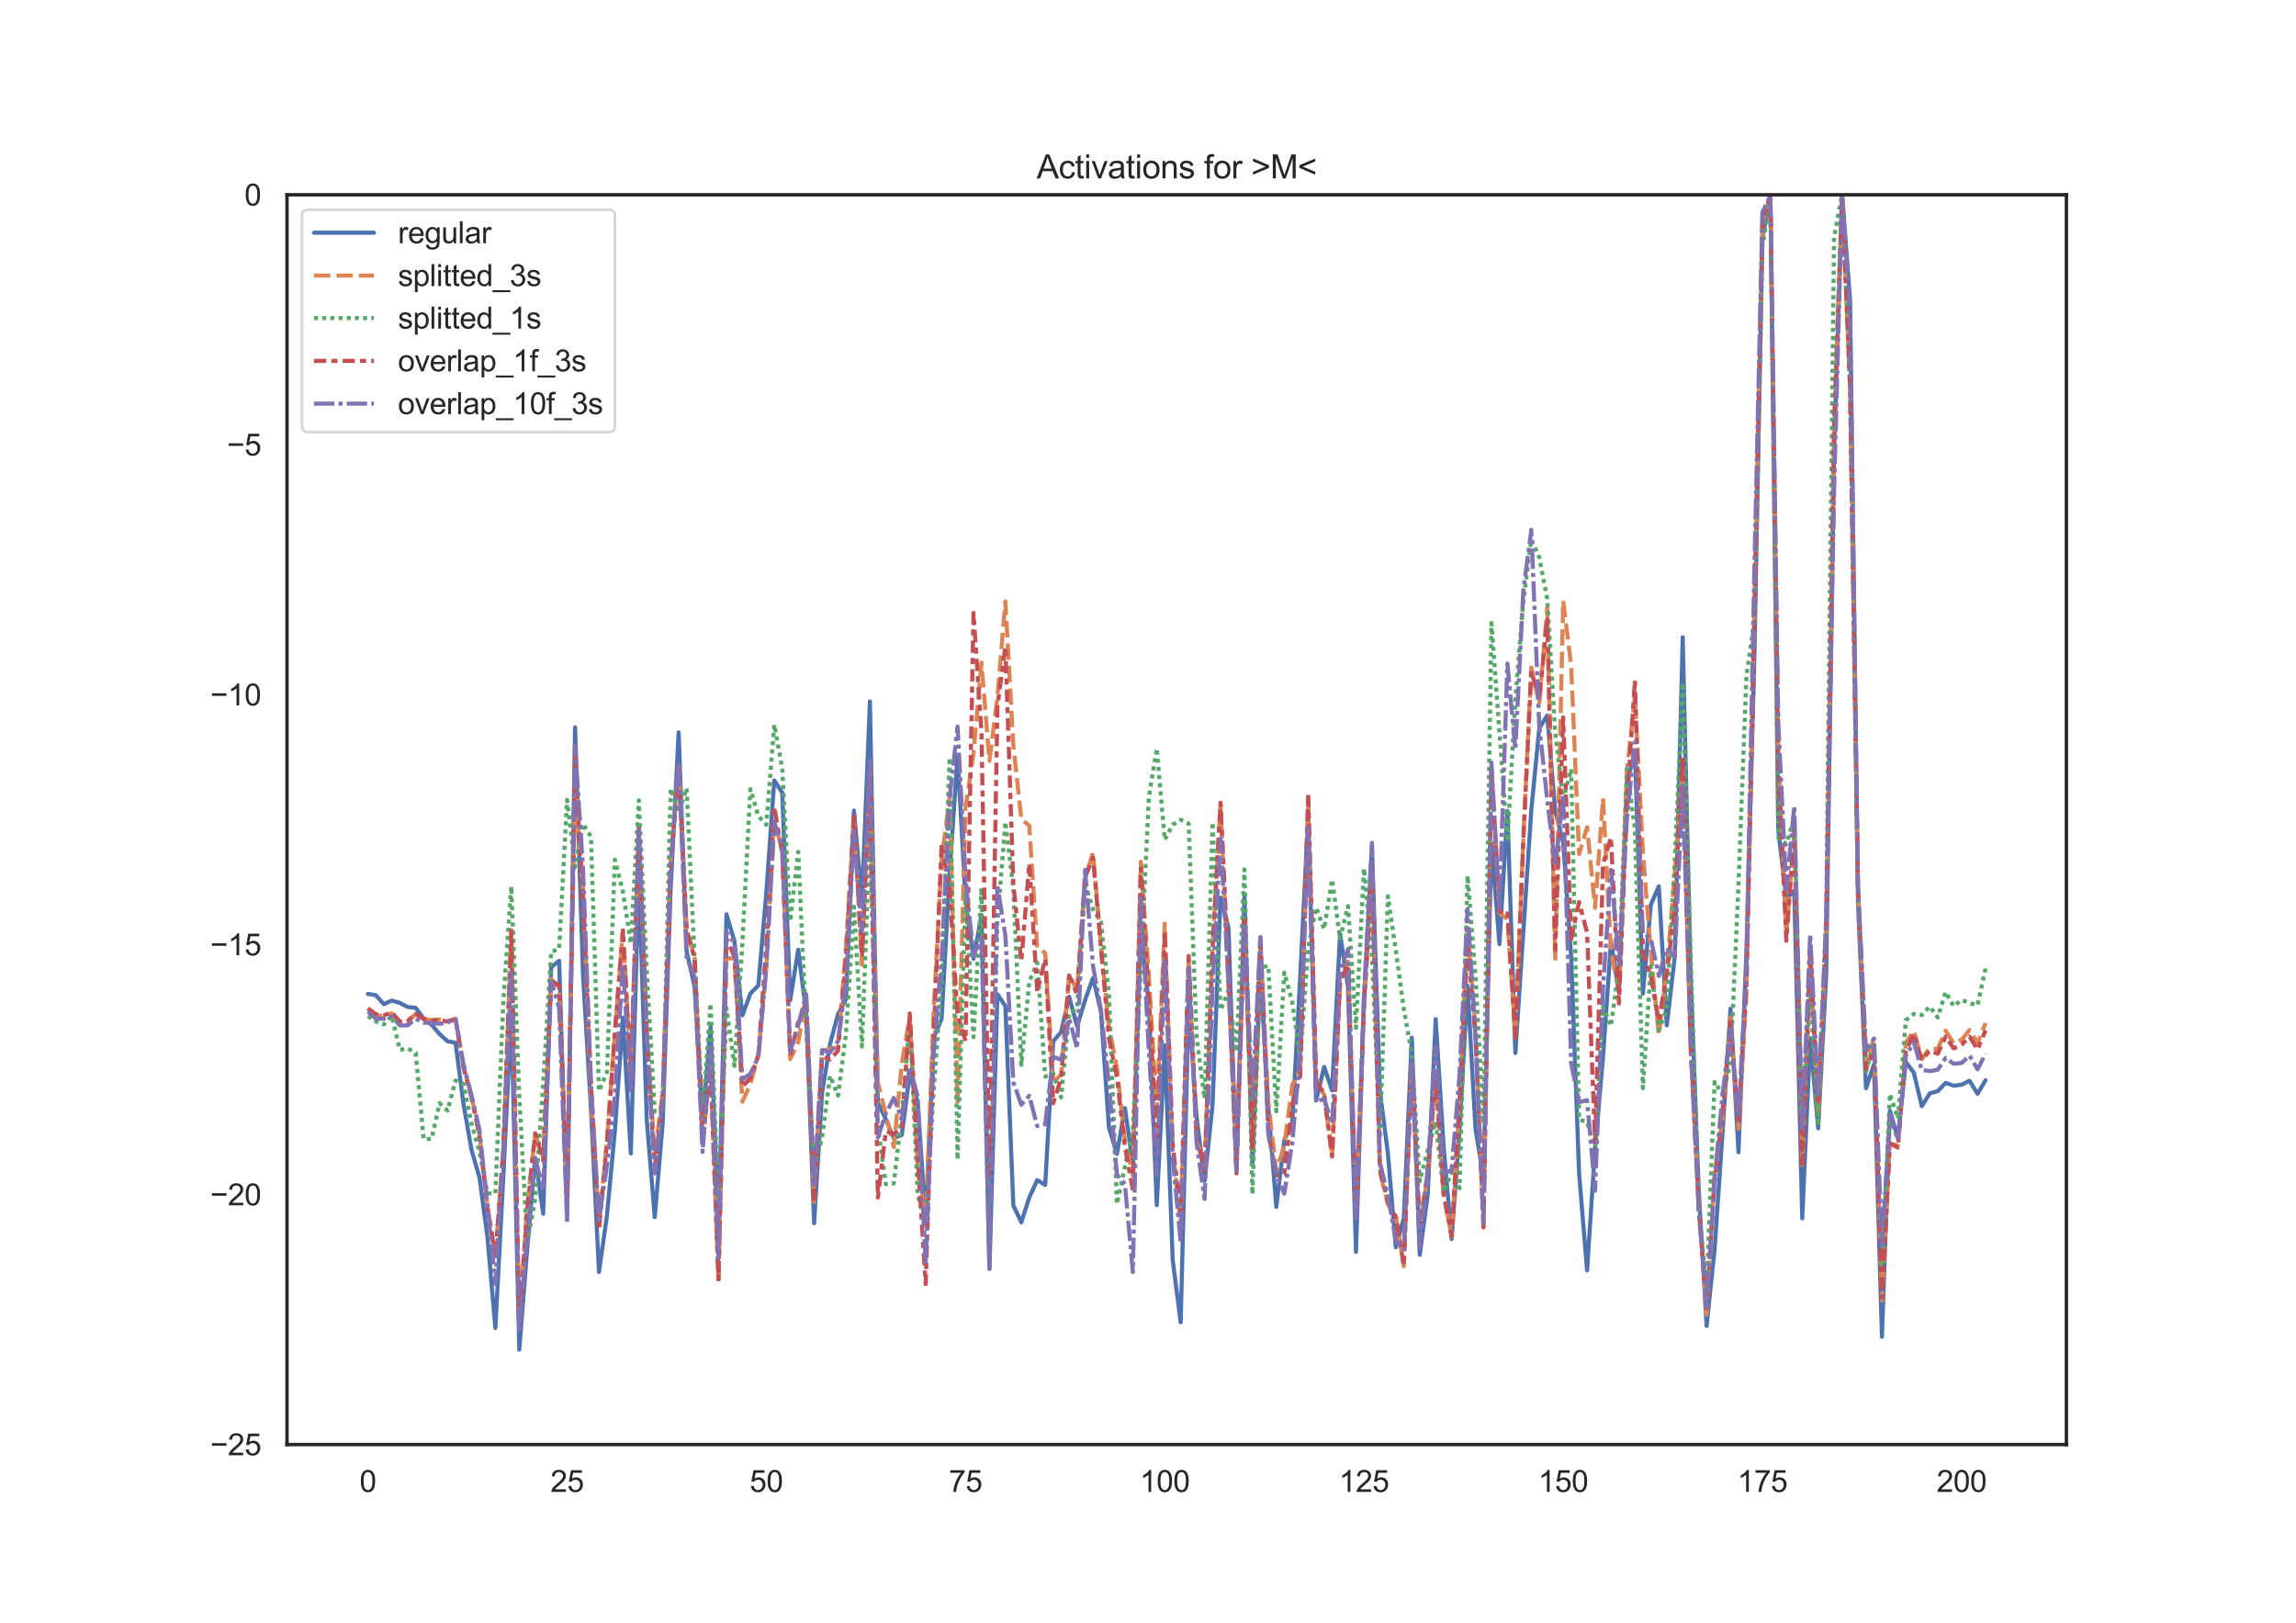 <?xml version="1.0" encoding="utf-8" standalone="no"?>
<!DOCTYPE svg PUBLIC "-//W3C//DTD SVG 1.1//EN"
  "http://www.w3.org/Graphics/SVG/1.1/DTD/svg11.dtd">
<svg height="595.44pt" version="1.1" viewBox="0 0 842.4 595.44" width="842.4pt" xmlns="http://www.w3.org/2000/svg" xmlns:xlink="http://www.w3.org/1999/xlink">
 <defs>
  <style type="text/css">*{stroke-linecap:butt;stroke-linejoin:round;}</style>
 </defs>
 <g id="figure_1">
  <g id="patch_1">
   <path d="M 0 595.44 
L 842.4 595.44 
L 842.4 0 
L 0 0 
z
" style="fill:#ffffff;"/>
  </g>
  <g id="axes_1">
   <g id="patch_2">
    <path d="M 105.3 529.942 
L 758.16 529.942 
L 758.16 71.453 
L 105.3 71.453 
z
" style="fill:#ffffff;"/>
   </g>
   <g id="matplotlib.axis_1">
    <g id="xtick_1">
     <g id="text_1">
      <!-- 0 -->
      <g style="fill:#262626;" transform="translate(131.917 547.315)scale(0.11 -0.11)">
       <defs>
        <path d="M 266 2259 
Q 266 3072 433 3567 
Q 600 4063 929 4331 
Q 1259 4600 1759 4600 
Q 2128 4600 2406 4451 
Q 2684 4303 2865 4023 
Q 3047 3744 3150 3342 
Q 3253 2941 3253 2259 
Q 3253 1453 3087 958 
Q 2922 463 2592 192 
Q 2263 -78 1759 -78 
Q 1097 -78 719 397 
Q 266 969 266 2259 
z
M 844 2259 
Q 844 1131 1108 757 
Q 1372 384 1759 384 
Q 2147 384 2411 759 
Q 2675 1134 2675 2259 
Q 2675 3391 2411 3762 
Q 2147 4134 1753 4134 
Q 1366 4134 1134 3806 
Q 844 3388 844 2259 
z
" id="ArialMT-30" transform="scale(0.016)"/>
       </defs>
       <use xlink:href="#ArialMT-30"/>
      </g>
     </g>
    </g>
    <g id="xtick_2">
     <g id="text_2">
      <!-- 25 -->
      <g style="fill:#262626;" transform="translate(201.951 547.315)scale(0.11 -0.11)">
       <defs>
        <path d="M 3222 541 
L 3222 0 
L 194 0 
Q 188 203 259 391 
Q 375 700 629 1000 
Q 884 1300 1366 1694 
Q 2113 2306 2375 2664 
Q 2638 3022 2638 3341 
Q 2638 3675 2398 3904 
Q 2159 4134 1775 4134 
Q 1369 4134 1125 3890 
Q 881 3647 878 3216 
L 300 3275 
Q 359 3922 746 4261 
Q 1134 4600 1788 4600 
Q 2447 4600 2831 4234 
Q 3216 3869 3216 3328 
Q 3216 3053 3103 2787 
Q 2991 2522 2730 2228 
Q 2469 1934 1863 1422 
Q 1356 997 1212 845 
Q 1069 694 975 541 
L 3222 541 
z
" id="ArialMT-32" transform="scale(0.016)"/>
        <path d="M 266 1200 
L 856 1250 
Q 922 819 1161 601 
Q 1400 384 1738 384 
Q 2144 384 2425 690 
Q 2706 997 2706 1503 
Q 2706 1984 2436 2262 
Q 2166 2541 1728 2541 
Q 1456 2541 1237 2417 
Q 1019 2294 894 2097 
L 366 2166 
L 809 4519 
L 3088 4519 
L 3088 3981 
L 1259 3981 
L 1013 2750 
Q 1425 3038 1878 3038 
Q 2478 3038 2890 2622 
Q 3303 2206 3303 1553 
Q 3303 931 2941 478 
Q 2500 -78 1738 -78 
Q 1113 -78 717 272 
Q 322 622 266 1200 
z
" id="ArialMT-35" transform="scale(0.016)"/>
       </defs>
       <use xlink:href="#ArialMT-32"/>
       <use x="55.615" xlink:href="#ArialMT-35"/>
      </g>
     </g>
    </g>
    <g id="xtick_3">
     <g id="text_3">
      <!-- 50 -->
      <g style="fill:#262626;" transform="translate(275.043 547.315)scale(0.11 -0.11)">
       <use xlink:href="#ArialMT-35"/>
       <use x="55.615" xlink:href="#ArialMT-30"/>
      </g>
     </g>
    </g>
    <g id="xtick_4">
     <g id="text_4">
      <!-- 75 -->
      <g style="fill:#262626;" transform="translate(348.135 547.315)scale(0.11 -0.11)">
       <defs>
        <path d="M 303 3981 
L 303 4522 
L 3269 4522 
L 3269 4084 
Q 2831 3619 2401 2847 
Q 1972 2075 1738 1259 
Q 1569 684 1522 0 
L 944 0 
Q 953 541 1156 1306 
Q 1359 2072 1739 2783 
Q 2119 3494 2547 3981 
L 303 3981 
z
" id="ArialMT-37" transform="scale(0.016)"/>
       </defs>
       <use xlink:href="#ArialMT-37"/>
       <use x="55.615" xlink:href="#ArialMT-35"/>
      </g>
     </g>
    </g>
    <g id="xtick_5">
     <g id="text_5">
      <!-- 100 -->
      <g style="fill:#262626;" transform="translate(418.169 547.315)scale(0.11 -0.11)">
       <defs>
        <path d="M 2384 0 
L 1822 0 
L 1822 3584 
Q 1619 3391 1289 3197 
Q 959 3003 697 2906 
L 697 3450 
Q 1169 3672 1522 3987 
Q 1875 4303 2022 4600 
L 2384 4600 
L 2384 0 
z
" id="ArialMT-31" transform="scale(0.016)"/>
       </defs>
       <use xlink:href="#ArialMT-31"/>
       <use x="55.615" xlink:href="#ArialMT-30"/>
       <use x="111.23" xlink:href="#ArialMT-30"/>
      </g>
     </g>
    </g>
    <g id="xtick_6">
     <g id="text_6">
      <!-- 125 -->
      <g style="fill:#262626;" transform="translate(491.261 547.315)scale(0.11 -0.11)">
       <use xlink:href="#ArialMT-31"/>
       <use x="55.615" xlink:href="#ArialMT-32"/>
       <use x="111.23" xlink:href="#ArialMT-35"/>
      </g>
     </g>
    </g>
    <g id="xtick_7">
     <g id="text_7">
      <!-- 150 -->
      <g style="fill:#262626;" transform="translate(564.353 547.315)scale(0.11 -0.11)">
       <use xlink:href="#ArialMT-31"/>
       <use x="55.615" xlink:href="#ArialMT-35"/>
       <use x="111.23" xlink:href="#ArialMT-30"/>
      </g>
     </g>
    </g>
    <g id="xtick_8">
     <g id="text_8">
      <!-- 175 -->
      <g style="fill:#262626;" transform="translate(637.446 547.315)scale(0.11 -0.11)">
       <use xlink:href="#ArialMT-31"/>
       <use x="55.615" xlink:href="#ArialMT-37"/>
       <use x="111.23" xlink:href="#ArialMT-35"/>
      </g>
     </g>
    </g>
    <g id="xtick_9">
     <g id="text_9">
      <!-- 200 -->
      <g style="fill:#262626;" transform="translate(710.538 547.315)scale(0.11 -0.11)">
       <use xlink:href="#ArialMT-32"/>
       <use x="55.615" xlink:href="#ArialMT-30"/>
       <use x="111.23" xlink:href="#ArialMT-30"/>
      </g>
     </g>
    </g>
   </g>
   <g id="matplotlib.axis_2">
    <g id="ytick_1">
     <g id="text_10">
      <!-- −25 -->
      <g style="fill:#262626;" transform="translate(77.141 533.878)scale(0.11 -0.11)">
       <defs>
        <path d="M 3381 1997 
L 356 1997 
L 356 2522 
L 3381 2522 
L 3381 1997 
z
" id="ArialMT-2212" transform="scale(0.016)"/>
       </defs>
       <use xlink:href="#ArialMT-2212"/>
       <use x="58.398" xlink:href="#ArialMT-32"/>
       <use x="114.014" xlink:href="#ArialMT-35"/>
      </g>
     </g>
    </g>
    <g id="ytick_2">
     <g id="text_11">
      <!-- −20 -->
      <g style="fill:#262626;" transform="translate(77.141 442.181)scale(0.11 -0.11)">
       <use xlink:href="#ArialMT-2212"/>
       <use x="58.398" xlink:href="#ArialMT-32"/>
       <use x="114.014" xlink:href="#ArialMT-30"/>
      </g>
     </g>
    </g>
    <g id="ytick_3">
     <g id="text_12">
      <!-- −15 -->
      <g style="fill:#262626;" transform="translate(77.141 350.483)scale(0.11 -0.11)">
       <use xlink:href="#ArialMT-2212"/>
       <use x="58.398" xlink:href="#ArialMT-31"/>
       <use x="114.014" xlink:href="#ArialMT-35"/>
      </g>
     </g>
    </g>
    <g id="ytick_4">
     <g id="text_13">
      <!-- −10 -->
      <g style="fill:#262626;" transform="translate(77.141 258.785)scale(0.11 -0.11)">
       <use xlink:href="#ArialMT-2212"/>
       <use x="58.398" xlink:href="#ArialMT-31"/>
       <use x="114.014" xlink:href="#ArialMT-30"/>
      </g>
     </g>
    </g>
    <g id="ytick_5">
     <g id="text_14">
      <!-- −5 -->
      <g style="fill:#262626;" transform="translate(83.258 167.087)scale(0.11 -0.11)">
       <use xlink:href="#ArialMT-2212"/>
       <use x="58.398" xlink:href="#ArialMT-35"/>
      </g>
     </g>
    </g>
    <g id="ytick_6">
     <g id="text_15">
      <!-- 0 -->
      <g style="fill:#262626;" transform="translate(89.683 75.39)scale(0.11 -0.11)">
       <use xlink:href="#ArialMT-30"/>
      </g>
     </g>
    </g>
   </g>
   <g id="line2d_1">
    <path clip-path="url(#pc44a03b4ed)" d="M 134.975 364.612 
L 137.899 365.104 
L 140.823 368.381 
L 143.747 367.045 
L 146.67 367.921 
L 149.594 369.425 
L 152.518 369.742 
L 155.441 373.655 
L 158.365 375.964 
L 161.289 379.367 
L 164.212 382.011 
L 167.136 382.526 
L 170.06 405.076 
L 172.983 421.769 
L 175.907 431.945 
L 178.831 453.669 
L 181.754 487.202 
L 184.678 431.53 
L 187.602 371.688 
L 190.526 495.141 
L 193.449 457.964 
L 196.373 424.739 
L 199.297 445.279 
L 202.22 354.805 
L 205.144 352.484 
L 208.068 446.223 
L 210.991 266.823 
L 213.915 357.963 
L 216.839 407.239 
L 219.762 466.654 
L 222.686 445.962 
L 225.61 414.816 
L 228.534 373.363 
L 231.457 423.148 
L 234.381 321.231 
L 237.305 410.991 
L 240.228 446.516 
L 243.152 411.875 
L 246.076 325.699 
L 248.999 268.674 
L 251.923 348.858 
L 254.847 362.048 
L 257.77 411.731 
L 260.694 376.901 
L 263.618 450.199 
L 266.542 335.4 
L 269.465 345.276 
L 272.389 372.479 
L 275.313 364.489 
L 278.236 361.48 
L 281.16 327.455 
L 284.084 286.307 
L 287.007 290.784 
L 289.931 366.933 
L 292.855 348.412 
L 295.778 371.441 
L 298.702 448.761 
L 301.626 400.841 
L 304.549 382.935 
L 307.473 372.02 
L 310.397 366.548 
L 313.321 297.359 
L 316.244 330.844 
L 319.168 257.323 
L 322.092 404.476 
L 325.015 410.612 
L 327.939 417.519 
L 330.863 416.384 
L 333.786 393.924 
L 336.71 404.481 
L 339.634 448.042 
L 342.557 380.796 
L 345.481 373.768 
L 348.405 320.499 
L 351.329 277.159 
L 354.252 330.204 
L 357.176 351.736 
L 360.1 335.723 
L 363.023 465.527 
L 365.947 364.735 
L 368.871 369.157 
L 371.794 442.204 
L 374.718 448.412 
L 377.642 439.304 
L 380.565 432.935 
L 383.489 434.686 
L 386.413 382.041 
L 389.336 378.541 
L 392.26 365.663 
L 395.184 376.549 
L 398.108 366.899 
L 401.031 358.799 
L 403.955 371.206 
L 406.879 413.734 
L 409.802 423.323 
L 412.726 406.512 
L 415.65 426.76 
L 418.573 341.204 
L 421.497 368.634 
L 424.421 442.11 
L 427.344 383.501 
L 430.268 462.234 
L 433.192 485.095 
L 436.116 368.193 
L 439.039 409.844 
L 441.963 433.17 
L 444.887 405.348 
L 447.81 329.301 
L 450.734 340.31 
L 453.658 428.9 
L 456.581 328.692 
L 459.505 426.959 
L 462.429 356.508 
L 465.352 406.235 
L 468.276 442.76 
L 471.2 418.212 
L 474.124 411.925 
L 477.047 358.449 
L 479.971 299.318 
L 482.895 403.739 
L 485.818 391.382 
L 488.742 400.024 
L 491.666 342.464 
L 494.589 362.266 
L 497.513 459.271 
L 500.437 367.667 
L 503.36 310.824 
L 506.284 400.336 
L 509.208 423.112 
L 512.131 457.602 
L 515.055 446.933 
L 517.979 380.683 
L 520.903 460.336 
L 523.826 438.243 
L 526.75 373.879 
L 529.674 420.839 
L 532.597 454.55 
L 535.521 414.374 
L 538.445 361.661 
L 541.368 414.24 
L 544.292 431.95 
L 547.216 309.178 
L 550.139 346.348 
L 553.063 297.49 
L 555.987 386.325 
L 561.834 297.155 
L 564.758 267.12 
L 567.682 262.467 
L 570.605 297.439 
L 573.529 308.883 
L 576.453 350.825 
L 579.376 430.599 
L 582.3 466.055 
L 585.224 421.27 
L 588.147 387.846 
L 591.071 345.423 
L 593.995 364.143 
L 596.918 286.741 
L 599.842 275.943 
L 602.766 364.504 
L 605.69 331.899 
L 608.613 325.14 
L 611.537 376.152 
L 614.461 351.116 
L 617.384 233.786 
L 620.308 358.625 
L 623.232 435.87 
L 626.155 486.434 
L 629.079 458.398 
L 632.003 415.55 
L 634.926 370.078 
L 637.85 422.718 
L 640.774 348.751 
L 643.698 240.444 
L 646.621 87.188 
L 649.545 71.773 
L 652.469 304.709 
L 655.392 329.588 
L 658.316 326.867 
L 661.24 446.984 
L 664.163 380.861 
L 667.087 413.895 
L 670.011 357.9 
L 672.934 165.272 
L 675.858 71.456 
L 678.782 109.832 
L 681.706 331.058 
L 684.629 399.229 
L 687.553 390.543 
L 690.477 490.417 
L 693.4 407.466 
L 696.324 417.469 
L 699.248 389.627 
L 702.171 393.494 
L 705.095 405.821 
L 708.019 401.112 
L 710.942 400.298 
L 713.866 397.267 
L 716.79 398.313 
L 719.713 397.928 
L 722.637 396.487 
L 725.561 401.296 
L 728.485 396.296 
L 728.485 396.296 
" style="fill:none;stroke:#4c72b0;stroke-linecap:round;stroke-width:1.5;"/>
   </g>
   <g id="line2d_2">
    <path clip-path="url(#pc44a03b4ed)" d="M 134.975 370.259 
L 137.899 372.471 
L 140.823 372.699 
L 143.747 371.769 
L 146.67 375.05 
L 149.594 374.69 
L 152.518 372.013 
L 155.441 373.832 
L 158.365 374.239 
L 161.289 373.97 
L 164.212 374.589 
L 167.136 373.724 
L 170.06 391.076 
L 172.983 402.092 
L 175.907 416.115 
L 178.831 442.435 
L 181.754 460.386 
L 184.678 421.3 
L 187.602 341.269 
L 190.526 484.612 
L 193.449 442.185 
L 196.373 416.001 
L 199.297 424.462 
L 202.22 359.021 
L 205.144 364.411 
L 208.068 436.548 
L 210.991 288.818 
L 213.915 326.299 
L 216.839 403.158 
L 219.762 449.255 
L 222.686 418.518 
L 225.61 378.684 
L 228.534 341.394 
L 231.457 392.782 
L 234.381 303.45 
L 237.305 377.13 
L 240.228 424.103 
L 243.152 400.456 
L 246.076 315.559 
L 248.999 280.727 
L 251.923 341.148 
L 254.847 351.183 
L 257.77 418.837 
L 260.694 391.926 
L 263.618 470.054 
L 266.542 351.524 
L 269.465 351.641 
L 272.389 404.128 
L 275.313 397.692 
L 278.236 387.072 
L 281.16 354.616 
L 284.084 301.587 
L 287.007 311.209 
L 289.931 388.545 
L 292.855 382.491 
L 295.778 365.649 
L 298.702 440.92 
L 301.626 385.746 
L 304.549 384.609 
L 307.473 384.395 
L 310.397 346.96 
L 313.321 300.494 
L 316.244 353.897 
L 319.168 281.133 
L 322.092 397.086 
L 327.939 420.808 
L 330.863 390.307 
L 333.786 373.03 
L 336.71 428.237 
L 339.634 448.783 
L 342.557 370.863 
L 345.481 315.538 
L 348.405 292.379 
L 351.329 405.062 
L 354.252 296.511 
L 357.176 276.343 
L 360.1 243.123 
L 363.023 279.115 
L 365.947 255.836 
L 368.871 220.647 
L 371.794 273.368 
L 374.718 300.62 
L 377.642 302.84 
L 380.565 347.617 
L 383.489 349.605 
L 386.413 396.927 
L 389.336 394.264 
L 392.26 357.75 
L 395.184 363.197 
L 398.108 322.209 
L 401.031 312.853 
L 403.955 347.036 
L 406.879 376.785 
L 409.802 391.673 
L 412.726 418.368 
L 415.65 431.27 
L 418.573 316.125 
L 421.497 357.499 
L 424.421 407.761 
L 427.344 338.831 
L 430.268 421.562 
L 433.192 449.033 
L 436.116 351.98 
L 439.039 417.861 
L 441.963 427.863 
L 444.887 347.38 
L 447.81 295.019 
L 450.734 361.631 
L 453.658 421.593 
L 456.581 336.734 
L 459.505 422.033 
L 462.429 346.15 
L 465.352 404.636 
L 468.276 429.684 
L 471.2 420.12 
L 474.124 398.057 
L 477.047 392.062 
L 479.971 294.294 
L 482.895 395.63 
L 485.818 401.733 
L 488.742 424.23 
L 491.666 361.328 
L 494.589 352.814 
L 497.513 445.275 
L 500.437 370.238 
L 503.36 322.057 
L 506.284 430.011 
L 509.208 441.776 
L 512.131 446.127 
L 515.055 464.527 
L 517.979 390.05 
L 520.903 449.795 
L 523.826 431.916 
L 526.75 394.761 
L 529.674 438.061 
L 532.597 453.691 
L 535.521 403.188 
L 538.445 340.691 
L 541.368 377.82 
L 544.292 449.706 
L 547.216 281.854 
L 550.139 334.989 
L 553.063 337.092 
L 555.987 380.099 
L 558.911 307.779 
L 561.834 244.929 
L 564.758 258.24 
L 567.682 222.938 
L 570.605 352.446 
L 573.529 220.422 
L 576.453 244.123 
L 579.376 313.345 
L 582.3 303.492 
L 585.224 333.004 
L 588.147 292.916 
L 591.071 349.225 
L 593.995 363.52 
L 596.918 282.933 
L 599.842 255.502 
L 602.766 312.318 
L 605.69 349.385 
L 608.613 379.787 
L 611.537 355.442 
L 614.461 321.158 
L 617.384 280.752 
L 620.308 385.24 
L 623.232 440.659 
L 626.155 482.238 
L 629.079 430.478 
L 632.003 410.497 
L 634.926 373.393 
L 637.85 414.04 
L 640.774 364.159 
L 646.621 82.859 
L 649.545 71.615 
L 652.469 276.58 
L 655.392 343.134 
L 658.316 304.781 
L 661.24 427.362 
L 664.163 350.824 
L 667.087 409.645 
L 670.011 342.819 
L 672.934 156.965 
L 675.858 71.456 
L 678.782 141.788 
L 681.706 327.448 
L 684.629 389.702 
L 687.553 381.052 
L 690.477 477.135 
L 693.4 419.492 
L 696.324 420.274 
L 699.248 382.517 
L 702.171 378.136 
L 705.095 388.569 
L 708.019 384.477 
L 710.942 384.857 
L 713.866 378.1 
L 716.79 382.829 
L 719.713 381.401 
L 722.637 377.849 
L 725.561 382.737 
L 728.485 375.315 
L 728.485 375.315 
" style="fill:none;stroke:#dd8452;stroke-dasharray:6,2.25;stroke-dashoffset:0;stroke-width:1.5;"/>
   </g>
   <g id="line2d_3">
    <path clip-path="url(#pc44a03b4ed)" d="M 134.975 372.77 
L 137.899 374.725 
L 140.823 375.805 
L 143.747 372.627 
L 146.67 385.133 
L 149.594 384.616 
L 152.518 386.323 
L 155.441 417.899 
L 158.365 417.803 
L 161.289 404.673 
L 164.212 407.433 
L 167.136 396.424 
L 170.06 397.645 
L 172.983 412.251 
L 175.907 422.348 
L 178.831 437.82 
L 181.754 437.824 
L 184.678 367.148 
L 187.602 325.148 
L 190.526 402.273 
L 193.449 455.68 
L 196.373 439.727 
L 199.297 397.432 
L 202.22 349.092 
L 205.144 348.219 
L 208.068 293.462 
L 210.991 318.016 
L 213.915 302.179 
L 216.839 306.948 
L 219.762 400.271 
L 222.686 393.365 
L 225.61 315.37 
L 228.534 327.009 
L 231.457 346.104 
L 234.381 293.586 
L 237.305 356.5 
L 240.228 407.835 
L 243.152 407.24 
L 246.076 289.298 
L 248.999 298.205 
L 251.923 289.141 
L 254.847 351.998 
L 257.77 409.165 
L 260.694 368.09 
L 263.618 443.256 
L 266.542 369.793 
L 269.465 391.037 
L 272.389 345.825 
L 275.313 289.477 
L 278.236 299.39 
L 281.16 302.554 
L 284.084 265.838 
L 287.007 281.876 
L 289.931 337.998 
L 292.855 312.524 
L 295.778 376.498 
L 298.702 428.695 
L 301.626 417.375 
L 304.549 394.682 
L 307.473 401.921 
L 310.397 379.164 
L 313.321 332.65 
L 316.244 383.913 
L 319.168 306.084 
L 322.092 413.334 
L 325.015 434.41 
L 327.939 434.15 
L 330.863 409.084 
L 333.786 374.206 
L 336.71 438.231 
L 339.634 449.308 
L 342.557 400.07 
L 345.481 360.195 
L 348.405 277.944 
L 351.329 425.405 
L 354.252 327.35 
L 357.176 380.444 
L 360.1 325.763 
L 363.023 450.27 
L 365.947 338.158 
L 368.871 301.494 
L 371.794 325.897 
L 374.718 390.615 
L 377.642 360.123 
L 380.565 353.191 
L 383.489 394.965 
L 386.413 393.805 
L 389.336 402.611 
L 392.26 371.984 
L 395.184 369.833 
L 398.108 324.218 
L 401.031 333.62 
L 403.955 338.356 
L 406.879 364.555 
L 409.802 441.705 
L 415.65 414.436 
L 418.573 354.871 
L 421.497 292.434 
L 424.421 274.548 
L 427.344 308.083 
L 430.268 302.563 
L 433.192 300.761 
L 436.116 302.096 
L 439.039 380.568 
L 441.963 402.988 
L 444.887 301.629 
L 447.81 370.558 
L 450.734 363.45 
L 453.658 385.842 
L 456.581 318.935 
L 459.505 438.123 
L 462.429 355.086 
L 465.352 354.307 
L 468.276 407.687 
L 471.2 356.781 
L 474.124 367.557 
L 477.047 388.414 
L 479.971 347.79 
L 482.895 332.941 
L 485.818 340.871 
L 488.742 322.653 
L 491.666 344.343 
L 494.589 332.401 
L 497.513 377.112 
L 500.437 318.55 
L 503.36 350.122 
L 506.284 417.612 
L 509.208 328.8 
L 512.131 348.639 
L 515.055 370.104 
L 517.979 386.599 
L 520.903 433.304 
L 523.826 421.996 
L 526.75 411.504 
L 529.674 437.342 
L 532.597 430.123 
L 535.521 435.885 
L 538.445 321.309 
L 541.368 358.334 
L 544.292 412.095 
L 547.216 228.554 
L 553.063 308.674 
L 555.987 256.52 
L 558.911 220.542 
L 561.834 197.918 
L 564.758 204.452 
L 567.682 219.718 
L 570.605 268.811 
L 573.529 293.372 
L 576.453 282.163 
L 579.376 410.607 
L 582.3 411.713 
L 585.224 420.647 
L 588.147 369.225 
L 591.071 376.402 
L 593.995 354.449 
L 596.918 282.05 
L 599.842 304.189 
L 602.766 399.217 
L 605.69 354.482 
L 608.613 377.841 
L 611.537 370.126 
L 614.461 316.003 
L 617.384 250.583 
L 620.308 350.841 
L 623.232 443.935 
L 626.155 472.986 
L 629.079 396.903 
L 632.003 401.569 
L 634.926 389.977 
L 637.85 324.456 
L 640.774 247.756 
L 643.698 227.902 
L 646.621 90.789 
L 649.545 71.557 
L 652.469 307.329 
L 655.392 309.638 
L 658.316 299.996 
L 661.24 413.576 
L 664.163 363.435 
L 667.087 412.924 
L 670.011 336.446 
L 672.934 86.86 
L 675.858 71.455 
L 678.782 141.792 
L 681.706 331.293 
L 684.629 393.107 
L 687.553 382.403 
L 690.477 466.78 
L 693.4 401.284 
L 696.324 410.313 
L 699.248 374.311 
L 702.171 371.992 
L 705.095 372.369 
L 708.019 369.255 
L 710.942 373.287 
L 713.866 363.911 
L 716.79 369.115 
L 719.713 366.843 
L 722.637 367.975 
L 725.561 368.792 
L 728.485 355.338 
L 728.485 355.338 
" style="fill:none;stroke:#55a868;stroke-dasharray:1.5,1.5;stroke-dashoffset:0;stroke-width:1.5;"/>
   </g>
   <g id="line2d_4">
    <path clip-path="url(#pc44a03b4ed)" d="M 134.975 369.862 
L 137.899 372.094 
L 140.823 372.498 
L 143.747 371.425 
L 146.67 374.725 
L 149.594 374.553 
L 152.518 371.932 
L 155.441 373.86 
L 158.365 374.384 
L 161.289 374.184 
L 164.212 374.779 
L 167.136 373.973 
L 170.06 391.653 
L 172.983 402.573 
L 175.907 416.58 
L 178.831 442.887 
L 181.754 461.147 
L 184.678 422.037 
L 187.602 341.555 
L 190.526 485.378 
L 193.449 443.783 
L 196.373 415.764 
L 199.297 425.779 
L 202.22 359.627 
L 205.144 361.587 
L 208.068 440.15 
L 210.991 277.069 
L 213.915 332.254 
L 216.839 397.521 
L 219.762 451.149 
L 222.686 419.398 
L 225.61 378.81 
L 228.534 341.318 
L 231.457 395.362 
L 234.381 303.937 
L 237.305 382.45 
L 240.228 428.261 
L 243.152 402.87 
L 246.076 317.986 
L 248.999 281.116 
L 251.923 340.977 
L 254.847 351.65 
L 257.77 416.753 
L 260.694 392.53 
L 263.618 469.324 
L 266.542 344.338 
L 269.465 350.98 
L 272.389 398.644 
L 275.313 395.518 
L 278.236 387.085 
L 281.16 346.976 
L 284.084 296.057 
L 287.007 313.195 
L 289.931 387.228 
L 292.855 374.922 
L 295.778 367.969 
L 298.702 440.67 
L 301.626 387.498 
L 304.549 388.673 
L 307.473 385.455 
L 310.397 351.643 
L 313.321 298.238 
L 316.244 351.025 
L 319.168 284.795 
L 322.092 439.334 
L 325.015 414.942 
L 327.939 416.046 
L 330.863 413.613 
L 333.786 371.792 
L 336.71 424.982 
L 339.634 471.068 
L 342.557 380.953 
L 345.481 309.605 
L 348.405 326.296 
L 351.329 372.313 
L 354.252 381.911 
L 357.176 224.854 
L 360.1 268.554 
L 363.023 430.916 
L 365.947 259.232 
L 368.871 237.244 
L 371.794 324.129 
L 374.718 352.806 
L 377.642 316.787 
L 380.565 363.627 
L 383.489 351.86 
L 386.413 404.763 
L 389.336 395.575 
L 392.26 357.859 
L 395.184 364.821 
L 398.108 321.77 
L 401.031 314.632 
L 406.879 380.909 
L 409.802 395.198 
L 412.726 420.695 
L 415.65 436.64 
L 418.573 318.544 
L 421.497 366.276 
L 424.421 418.294 
L 427.344 342.91 
L 430.268 419.853 
L 433.192 445.67 
L 436.116 350.691 
L 439.039 416.925 
L 441.963 429.52 
L 444.887 347.882 
L 447.81 294.443 
L 450.734 356.365 
L 453.658 430.467 
L 456.581 336.56 
L 459.505 421.002 
L 462.429 343.767 
L 465.352 415.443 
L 468.276 431.177 
L 471.2 430.685 
L 474.124 405.37 
L 477.047 394.797 
L 479.971 291.234 
L 482.895 396.626 
L 485.818 401.131 
L 488.742 424.284 
L 491.666 359.936 
L 494.589 353.863 
L 497.513 446.308 
L 500.437 368.109 
L 503.36 318.693 
L 506.284 428.886 
L 509.208 440.969 
L 512.131 446.693 
L 515.055 464.232 
L 517.979 390.313 
L 520.903 450.024 
L 523.826 430.042 
L 526.75 394.284 
L 529.674 438.214 
L 532.597 453.419 
L 535.521 403.606 
L 538.445 346.107 
L 541.368 380.746 
L 544.292 450.283 
L 547.216 282.577 
L 550.139 334.491 
L 553.063 334.409 
L 555.987 380.636 
L 558.911 307.956 
L 561.834 246.213 
L 564.758 256.344 
L 567.682 227.19 
L 570.605 348.464 
L 573.529 263.194 
L 576.453 344.402 
L 579.376 330.916 
L 582.3 342.182 
L 585.224 419.056 
L 588.147 316.934 
L 591.071 307.233 
L 593.995 368.144 
L 596.918 295.498 
L 599.842 249.638 
L 602.766 349.659 
L 605.69 358.105 
L 608.613 374.567 
L 611.537 356.91 
L 614.461 333.499 
L 617.384 277.041 
L 620.308 382.353 
L 623.232 442.541 
L 626.155 479.953 
L 629.079 434.047 
L 632.003 407.985 
L 634.926 374.813 
L 637.85 411.973 
L 640.774 360.677 
L 643.698 226.113 
L 646.621 81.467 
L 649.545 71.674 
L 652.469 279.071 
L 655.392 345.131 
L 658.316 304.847 
L 661.24 428.09 
L 664.163 348.862 
L 667.087 405.433 
L 670.011 341.912 
L 672.934 156.586 
L 675.858 71.456 
L 678.782 141.152 
L 681.706 325.984 
L 684.629 392.189 
L 687.553 384.912 
L 690.477 476.023 
L 693.4 419.415 
L 696.324 421.001 
L 699.248 385.903 
L 702.171 379.161 
L 705.095 388.757 
L 708.019 385.516 
L 710.942 386.58 
L 713.866 380.296 
L 716.79 384.591 
L 719.713 383.27 
L 722.637 380.316 
L 725.561 385.034 
L 728.485 377.981 
L 728.485 377.981 
" style="fill:none;stroke:#c44e52;stroke-dasharray:4.5,1.875,2.25,1.875;stroke-dashoffset:0;stroke-width:1.5;"/>
   </g>
   <g id="line2d_5">
    <path clip-path="url(#pc44a03b4ed)" d="M 134.975 371.17 
L 137.899 373.751 
L 140.823 373.737 
L 143.747 372.871 
L 146.67 376.163 
L 149.594 376.156 
L 152.518 373.815 
L 155.441 375.16 
L 161.289 375.572 
L 164.212 375.108 
L 167.136 373.79 
L 170.06 390.526 
L 172.983 401.757 
L 175.907 414.44 
L 178.831 441.699 
L 181.754 471.015 
L 184.678 421.32 
L 187.602 356.805 
L 190.526 488.474 
L 193.449 452.706 
L 196.373 425.072 
L 199.297 436.241 
L 202.22 360.148 
L 205.144 369.756 
L 208.068 448.38 
L 210.991 273.445 
L 213.915 318.754 
L 216.839 397.866 
L 219.762 447.416 
L 222.686 427.683 
L 225.61 401.875 
L 228.534 353.6 
L 231.457 400.852 
L 234.381 303.625 
L 237.305 379.769 
L 240.228 430.457 
L 243.152 403.318 
L 246.076 317.505 
L 248.999 279.87 
L 251.923 351.275 
L 254.847 358.396 
L 257.77 422.621 
L 260.694 384.065 
L 263.618 461.656 
L 266.542 341.97 
L 269.465 345.895 
L 272.389 396.029 
L 275.313 393.871 
L 278.236 387.786 
L 281.16 355.062 
L 284.084 301.457 
L 287.007 311.443 
L 289.931 385.699 
L 292.855 376.197 
L 295.778 364.709 
L 298.702 435.469 
L 301.626 385.188 
L 304.549 386.089 
L 307.473 381.9 
L 310.397 360.457 
L 313.321 305.075 
L 316.244 341.713 
L 319.168 279.278 
L 322.092 417.343 
L 325.015 408.447 
L 327.939 402.778 
L 330.863 410.588 
L 333.786 391.257 
L 336.71 402.348 
L 339.634 463.524 
L 342.557 386.251 
L 345.481 351.262 
L 348.405 292.846 
L 351.329 266.529 
L 354.252 322.601 
L 357.176 350.685 
L 360.1 343.435 
L 363.023 465.2 
L 365.947 324.886 
L 368.871 343.279 
L 371.794 397.018 
L 374.718 405.287 
L 377.642 402.001 
L 380.565 413.088 
L 383.489 412.422 
L 386.413 387.635 
L 389.336 388.834 
L 392.26 373.536 
L 395.184 384.639 
L 398.108 319.152 
L 401.031 354.404 
L 403.955 370.585 
L 406.879 398.018 
L 409.802 430.914 
L 412.726 434.415 
L 415.65 466.646 
L 418.573 329.516 
L 421.497 385.37 
L 424.421 431.091 
L 427.344 352.513 
L 430.268 424.888 
L 433.192 455.761 
L 436.116 355.112 
L 439.039 419.342 
L 441.963 439.862 
L 444.887 362.161 
L 447.81 307.574 
L 450.734 360.434 
L 453.658 429.575 
L 456.581 338.392 
L 459.505 403.282 
L 462.429 343.736 
L 465.352 416.464 
L 468.276 430.841 
L 471.2 437.906 
L 474.124 419.258 
L 477.047 386.414 
L 479.971 303.556 
L 482.895 404.403 
L 485.818 402.986 
L 488.742 412.212 
L 491.666 355.967 
L 494.589 348.177 
L 497.513 447.751 
L 500.437 365.074 
L 503.36 309.187 
L 506.284 426.48 
L 509.208 438.625 
L 512.131 455.057 
L 515.055 458.398 
L 517.979 389.902 
L 520.903 457.567 
L 523.826 428.934 
L 526.75 383.987 
L 529.674 430.376 
L 532.597 429.346 
L 535.521 393.988 
L 538.445 333.429 
L 541.368 380.418 
L 544.292 448.618 
L 547.216 279.761 
L 550.139 333.061 
L 553.063 243.424 
L 555.987 274.966 
L 558.911 216.502 
L 561.834 194.391 
L 564.758 266.328 
L 567.682 293.492 
L 570.605 317.597 
L 573.529 291.894 
L 576.453 390.137 
L 579.376 404.351 
L 582.3 403.597 
L 585.224 436.833 
L 588.147 362.597 
L 591.071 319.145 
L 593.995 353.608 
L 596.918 300.224 
L 599.842 272.308 
L 602.766 342.145 
L 605.69 344.348 
L 608.613 358.017 
L 611.537 347.831 
L 614.461 351.156 
L 617.384 288.217 
L 620.308 383.277 
L 623.232 443.809 
L 626.155 479.283 
L 629.079 432.737 
L 632.003 401.537 
L 634.926 377.489 
L 637.85 409.401 
L 640.774 353.429 
L 643.698 207.604 
L 646.621 77.93 
L 649.545 71.687 
L 652.469 265.778 
L 655.392 326.205 
L 658.316 295.762 
L 661.24 414.908 
L 664.163 342.628 
L 667.087 402.309 
L 670.011 338.306 
L 672.934 179.545 
L 675.858 71.456 
L 678.782 114.511 
L 681.706 325.124 
L 684.629 385.353 
L 687.553 380.972 
L 690.477 457.015 
L 693.4 409.124 
L 696.324 418.183 
L 699.248 387.433 
L 702.171 382.267 
L 705.095 392.508 
L 708.019 392.95 
L 710.942 392.435 
L 713.866 388.136 
L 716.79 390.24 
L 719.713 389.971 
L 722.637 387.264 
L 725.561 392.288 
L 728.485 386.625 
L 728.485 386.625 
" style="fill:none;stroke:#8172b3;stroke-dasharray:7.5,1.5,1.5,1.5;stroke-dashoffset:0;stroke-width:1.5;"/>
   </g>
   <g id="line2d_6"/>
   <g id="line2d_7"/>
   <g id="line2d_8"/>
   <g id="line2d_9"/>
   <g id="line2d_10"/>
   <g id="patch_3">
    <path d="M 105.3 529.942 
L 105.3 71.453 
" style="fill:none;stroke:#262626;stroke-linecap:square;stroke-linejoin:miter;stroke-width:1.25;"/>
   </g>
   <g id="patch_4">
    <path d="M 758.16 529.942 
L 758.16 71.453 
" style="fill:none;stroke:#262626;stroke-linecap:square;stroke-linejoin:miter;stroke-width:1.25;"/>
   </g>
   <g id="patch_5">
    <path d="M 105.3 529.942 
L 758.16 529.942 
" style="fill:none;stroke:#262626;stroke-linecap:square;stroke-linejoin:miter;stroke-width:1.25;"/>
   </g>
   <g id="patch_6">
    <path d="M 105.3 71.453 
L 758.16 71.453 
" style="fill:none;stroke:#262626;stroke-linecap:square;stroke-linejoin:miter;stroke-width:1.25;"/>
   </g>
   <g id="text_16">
    <!-- Activations for &gt;M&lt; -->
    <g style="fill:#262626;" transform="translate(380.377 65.453)scale(0.12 -0.12)">
     <defs>
      <path d="M -9 0 
L 1750 4581 
L 2403 4581 
L 4278 0 
L 3588 0 
L 3053 1388 
L 1138 1388 
L 634 0 
L -9 0 
z
M 1313 1881 
L 2866 1881 
L 2388 3150 
Q 2169 3728 2063 4100 
Q 1975 3659 1816 3225 
L 1313 1881 
z
" id="ArialMT-41" transform="scale(0.016)"/>
      <path d="M 2588 1216 
L 3141 1144 
Q 3050 572 2676 248 
Q 2303 -75 1759 -75 
Q 1078 -75 664 370 
Q 250 816 250 1647 
Q 250 2184 428 2587 
Q 606 2991 970 3192 
Q 1334 3394 1763 3394 
Q 2303 3394 2647 3120 
Q 2991 2847 3088 2344 
L 2541 2259 
Q 2463 2594 2264 2762 
Q 2066 2931 1784 2931 
Q 1359 2931 1093 2626 
Q 828 2322 828 1663 
Q 828 994 1084 691 
Q 1341 388 1753 388 
Q 2084 388 2306 591 
Q 2528 794 2588 1216 
z
" id="ArialMT-63" transform="scale(0.016)"/>
      <path d="M 1650 503 
L 1731 6 
Q 1494 -44 1306 -44 
Q 1000 -44 831 53 
Q 663 150 594 308 
Q 525 466 525 972 
L 525 2881 
L 113 2881 
L 113 3319 
L 525 3319 
L 525 4141 
L 1084 4478 
L 1084 3319 
L 1650 3319 
L 1650 2881 
L 1084 2881 
L 1084 941 
Q 1084 700 1114 631 
Q 1144 563 1211 522 
Q 1278 481 1403 481 
Q 1497 481 1650 503 
z
" id="ArialMT-74" transform="scale(0.016)"/>
      <path d="M 425 3934 
L 425 4581 
L 988 4581 
L 988 3934 
L 425 3934 
z
M 425 0 
L 425 3319 
L 988 3319 
L 988 0 
L 425 0 
z
" id="ArialMT-69" transform="scale(0.016)"/>
      <path d="M 1344 0 
L 81 3319 
L 675 3319 
L 1388 1331 
Q 1503 1009 1600 663 
Q 1675 925 1809 1294 
L 2547 3319 
L 3125 3319 
L 1869 0 
L 1344 0 
z
" id="ArialMT-76" transform="scale(0.016)"/>
      <path d="M 2588 409 
Q 2275 144 1986 34 
Q 1697 -75 1366 -75 
Q 819 -75 525 192 
Q 231 459 231 875 
Q 231 1119 342 1320 
Q 453 1522 633 1644 
Q 813 1766 1038 1828 
Q 1203 1872 1538 1913 
Q 2219 1994 2541 2106 
Q 2544 2222 2544 2253 
Q 2544 2597 2384 2738 
Q 2169 2928 1744 2928 
Q 1347 2928 1158 2789 
Q 969 2650 878 2297 
L 328 2372 
Q 403 2725 575 2942 
Q 747 3159 1072 3276 
Q 1397 3394 1825 3394 
Q 2250 3394 2515 3294 
Q 2781 3194 2906 3042 
Q 3031 2891 3081 2659 
Q 3109 2516 3109 2141 
L 3109 1391 
Q 3109 606 3145 398 
Q 3181 191 3288 0 
L 2700 0 
Q 2613 175 2588 409 
z
M 2541 1666 
Q 2234 1541 1622 1453 
Q 1275 1403 1131 1340 
Q 988 1278 909 1158 
Q 831 1038 831 891 
Q 831 666 1001 516 
Q 1172 366 1500 366 
Q 1825 366 2078 508 
Q 2331 650 2450 897 
Q 2541 1088 2541 1459 
L 2541 1666 
z
" id="ArialMT-61" transform="scale(0.016)"/>
      <path d="M 213 1659 
Q 213 2581 725 3025 
Q 1153 3394 1769 3394 
Q 2453 3394 2887 2945 
Q 3322 2497 3322 1706 
Q 3322 1066 3130 698 
Q 2938 331 2570 128 
Q 2203 -75 1769 -75 
Q 1072 -75 642 372 
Q 213 819 213 1659 
z
M 791 1659 
Q 791 1022 1069 705 
Q 1347 388 1769 388 
Q 2188 388 2466 706 
Q 2744 1025 2744 1678 
Q 2744 2294 2464 2611 
Q 2184 2928 1769 2928 
Q 1347 2928 1069 2612 
Q 791 2297 791 1659 
z
" id="ArialMT-6f" transform="scale(0.016)"/>
      <path d="M 422 0 
L 422 3319 
L 928 3319 
L 928 2847 
Q 1294 3394 1984 3394 
Q 2284 3394 2536 3286 
Q 2788 3178 2913 3003 
Q 3038 2828 3088 2588 
Q 3119 2431 3119 2041 
L 3119 0 
L 2556 0 
L 2556 2019 
Q 2556 2363 2490 2533 
Q 2425 2703 2258 2804 
Q 2091 2906 1866 2906 
Q 1506 2906 1245 2678 
Q 984 2450 984 1813 
L 984 0 
L 422 0 
z
" id="ArialMT-6e" transform="scale(0.016)"/>
      <path d="M 197 991 
L 753 1078 
Q 800 744 1014 566 
Q 1228 388 1613 388 
Q 2000 388 2187 545 
Q 2375 703 2375 916 
Q 2375 1106 2209 1216 
Q 2094 1291 1634 1406 
Q 1016 1563 777 1677 
Q 538 1791 414 1992 
Q 291 2194 291 2438 
Q 291 2659 392 2848 
Q 494 3038 669 3163 
Q 800 3259 1026 3326 
Q 1253 3394 1513 3394 
Q 1903 3394 2198 3281 
Q 2494 3169 2634 2976 
Q 2775 2784 2828 2463 
L 2278 2388 
Q 2241 2644 2061 2787 
Q 1881 2931 1553 2931 
Q 1166 2931 1000 2803 
Q 834 2675 834 2503 
Q 834 2394 903 2306 
Q 972 2216 1119 2156 
Q 1203 2125 1616 2013 
Q 2213 1853 2448 1751 
Q 2684 1650 2818 1456 
Q 2953 1263 2953 975 
Q 2953 694 2789 445 
Q 2625 197 2315 61 
Q 2006 -75 1616 -75 
Q 969 -75 630 194 
Q 291 463 197 991 
z
" id="ArialMT-73" transform="scale(0.016)"/>
      <path id="ArialMT-20" transform="scale(0.016)"/>
      <path d="M 556 0 
L 556 2881 
L 59 2881 
L 59 3319 
L 556 3319 
L 556 3672 
Q 556 4006 616 4169 
Q 697 4388 901 4523 
Q 1106 4659 1475 4659 
Q 1713 4659 2000 4603 
L 1916 4113 
Q 1741 4144 1584 4144 
Q 1328 4144 1222 4034 
Q 1116 3925 1116 3625 
L 1116 3319 
L 1763 3319 
L 1763 2881 
L 1116 2881 
L 1116 0 
L 556 0 
z
" id="ArialMT-66" transform="scale(0.016)"/>
      <path d="M 416 0 
L 416 3319 
L 922 3319 
L 922 2816 
Q 1116 3169 1280 3281 
Q 1444 3394 1641 3394 
Q 1925 3394 2219 3213 
L 2025 2691 
Q 1819 2813 1613 2813 
Q 1428 2813 1281 2702 
Q 1134 2591 1072 2394 
Q 978 2094 978 1738 
L 978 0 
L 416 0 
z
" id="ArialMT-72" transform="scale(0.016)"/>
      <path d="M 3384 2003 
L 350 706 
L 350 1266 
L 2753 2263 
L 350 3250 
L 350 3809 
L 3384 2528 
L 3384 2003 
z
" id="ArialMT-3e" transform="scale(0.016)"/>
      <path d="M 475 0 
L 475 4581 
L 1388 4581 
L 2472 1338 
Q 2622 884 2691 659 
Q 2769 909 2934 1394 
L 4031 4581 
L 4847 4581 
L 4847 0 
L 4263 0 
L 4263 3834 
L 2931 0 
L 2384 0 
L 1059 3900 
L 1059 0 
L 475 0 
z
" id="ArialMT-4d" transform="scale(0.016)"/>
      <path d="M 350 2003 
L 350 2528 
L 3384 3809 
L 3384 3250 
L 978 2263 
L 3384 1266 
L 3384 706 
L 350 2003 
z
" id="ArialMT-3c" transform="scale(0.016)"/>
     </defs>
     <use xlink:href="#ArialMT-41"/>
     <use x="66.699" xlink:href="#ArialMT-63"/>
     <use x="116.699" xlink:href="#ArialMT-74"/>
     <use x="144.482" xlink:href="#ArialMT-69"/>
     <use x="166.699" xlink:href="#ArialMT-76"/>
     <use x="216.699" xlink:href="#ArialMT-61"/>
     <use x="272.314" xlink:href="#ArialMT-74"/>
     <use x="300.098" xlink:href="#ArialMT-69"/>
     <use x="322.314" xlink:href="#ArialMT-6f"/>
     <use x="377.93" xlink:href="#ArialMT-6e"/>
     <use x="433.545" xlink:href="#ArialMT-73"/>
     <use x="483.545" xlink:href="#ArialMT-20"/>
     <use x="511.328" xlink:href="#ArialMT-66"/>
     <use x="539.111" xlink:href="#ArialMT-6f"/>
     <use x="594.727" xlink:href="#ArialMT-72"/>
     <use x="628.027" xlink:href="#ArialMT-20"/>
     <use x="655.811" xlink:href="#ArialMT-3e"/>
     <use x="714.209" xlink:href="#ArialMT-4d"/>
     <use x="797.51" xlink:href="#ArialMT-3c"/>
    </g>
   </g>
   <g id="legend_1">
    <g id="patch_7">
     <path d="M 113 158.514 
L 223.416 158.514 
Q 225.616 158.514 225.616 156.314 
L 225.616 79.153 
Q 225.616 76.953 223.416 76.953 
L 113 76.953 
Q 110.8 76.953 110.8 79.153 
L 110.8 156.314 
Q 110.8 158.514 113 158.514 
z
" style="fill:#ffffff;opacity:0.8;stroke:#cccccc;stroke-linejoin:miter;"/>
    </g>
    <g id="line2d_11">
     <path d="M 115.2 85.376 
L 137.2 85.376 
" style="fill:none;stroke:#4c72b0;stroke-linecap:round;stroke-width:1.5;"/>
    </g>
    <g id="line2d_12"/>
    <g id="text_17">
     <!-- regular -->
     <g style="fill:#262626;" transform="translate(146 89.226)scale(0.11 -0.11)">
      <defs>
       <path d="M 2694 1069 
L 3275 997 
Q 3138 488 2766 206 
Q 2394 -75 1816 -75 
Q 1088 -75 661 373 
Q 234 822 234 1631 
Q 234 2469 665 2931 
Q 1097 3394 1784 3394 
Q 2450 3394 2872 2941 
Q 3294 2488 3294 1666 
Q 3294 1616 3291 1516 
L 816 1516 
Q 847 969 1125 678 
Q 1403 388 1819 388 
Q 2128 388 2347 550 
Q 2566 713 2694 1069 
z
M 847 1978 
L 2700 1978 
Q 2663 2397 2488 2606 
Q 2219 2931 1791 2931 
Q 1403 2931 1139 2672 
Q 875 2413 847 1978 
z
" id="ArialMT-65" transform="scale(0.016)"/>
       <path d="M 319 -275 
L 866 -356 
Q 900 -609 1056 -725 
Q 1266 -881 1628 -881 
Q 2019 -881 2231 -725 
Q 2444 -569 2519 -288 
Q 2563 -116 2559 434 
Q 2191 0 1641 0 
Q 956 0 581 494 
Q 206 988 206 1678 
Q 206 2153 378 2554 
Q 550 2956 876 3175 
Q 1203 3394 1644 3394 
Q 2231 3394 2613 2919 
L 2613 3319 
L 3131 3319 
L 3131 450 
Q 3131 -325 2973 -648 
Q 2816 -972 2473 -1159 
Q 2131 -1347 1631 -1347 
Q 1038 -1347 672 -1080 
Q 306 -813 319 -275 
z
M 784 1719 
Q 784 1066 1043 766 
Q 1303 466 1694 466 
Q 2081 466 2343 764 
Q 2606 1063 2606 1700 
Q 2606 2309 2336 2618 
Q 2066 2928 1684 2928 
Q 1309 2928 1046 2623 
Q 784 2319 784 1719 
z
" id="ArialMT-67" transform="scale(0.016)"/>
       <path d="M 2597 0 
L 2597 488 
Q 2209 -75 1544 -75 
Q 1250 -75 995 37 
Q 741 150 617 320 
Q 494 491 444 738 
Q 409 903 409 1263 
L 409 3319 
L 972 3319 
L 972 1478 
Q 972 1038 1006 884 
Q 1059 663 1231 536 
Q 1403 409 1656 409 
Q 1909 409 2131 539 
Q 2353 669 2445 892 
Q 2538 1116 2538 1541 
L 2538 3319 
L 3100 3319 
L 3100 0 
L 2597 0 
z
" id="ArialMT-75" transform="scale(0.016)"/>
       <path d="M 409 0 
L 409 4581 
L 972 4581 
L 972 0 
L 409 0 
z
" id="ArialMT-6c" transform="scale(0.016)"/>
      </defs>
      <use xlink:href="#ArialMT-72"/>
      <use x="33.301" xlink:href="#ArialMT-65"/>
      <use x="88.916" xlink:href="#ArialMT-67"/>
      <use x="144.531" xlink:href="#ArialMT-75"/>
      <use x="200.146" xlink:href="#ArialMT-6c"/>
      <use x="222.363" xlink:href="#ArialMT-61"/>
      <use x="277.979" xlink:href="#ArialMT-72"/>
     </g>
    </g>
    <g id="line2d_13">
     <path d="M 115.2 101.098 
L 137.2 101.098 
" style="fill:none;stroke:#dd8452;stroke-dasharray:6,2.25;stroke-dashoffset:0;stroke-width:1.5;"/>
    </g>
    <g id="line2d_14"/>
    <g id="text_18">
     <!-- splitted_3s -->
     <g style="fill:#262626;" transform="translate(146 104.948)scale(0.11 -0.11)">
      <defs>
       <path d="M 422 -1272 
L 422 3319 
L 934 3319 
L 934 2888 
Q 1116 3141 1344 3267 
Q 1572 3394 1897 3394 
Q 2322 3394 2647 3175 
Q 2972 2956 3137 2557 
Q 3303 2159 3303 1684 
Q 3303 1175 3120 767 
Q 2938 359 2589 142 
Q 2241 -75 1856 -75 
Q 1575 -75 1351 44 
Q 1128 163 984 344 
L 984 -1272 
L 422 -1272 
z
M 931 1641 
Q 931 1000 1190 694 
Q 1450 388 1819 388 
Q 2194 388 2461 705 
Q 2728 1022 2728 1688 
Q 2728 2322 2467 2637 
Q 2206 2953 1844 2953 
Q 1484 2953 1207 2617 
Q 931 2281 931 1641 
z
" id="ArialMT-70" transform="scale(0.016)"/>
       <path d="M 2575 0 
L 2575 419 
Q 2259 -75 1647 -75 
Q 1250 -75 917 144 
Q 584 363 401 755 
Q 219 1147 219 1656 
Q 219 2153 384 2558 
Q 550 2963 881 3178 
Q 1213 3394 1622 3394 
Q 1922 3394 2156 3267 
Q 2391 3141 2538 2938 
L 2538 4581 
L 3097 4581 
L 3097 0 
L 2575 0 
z
M 797 1656 
Q 797 1019 1065 703 
Q 1334 388 1700 388 
Q 2069 388 2326 689 
Q 2584 991 2584 1609 
Q 2584 2291 2321 2609 
Q 2059 2928 1675 2928 
Q 1300 2928 1048 2622 
Q 797 2316 797 1656 
z
" id="ArialMT-64" transform="scale(0.016)"/>
       <path d="M -97 -1272 
L -97 -866 
L 3631 -866 
L 3631 -1272 
L -97 -1272 
z
" id="ArialMT-5f" transform="scale(0.016)"/>
       <path d="M 269 1209 
L 831 1284 
Q 928 806 1161 595 
Q 1394 384 1728 384 
Q 2125 384 2398 659 
Q 2672 934 2672 1341 
Q 2672 1728 2419 1979 
Q 2166 2231 1775 2231 
Q 1616 2231 1378 2169 
L 1441 2663 
Q 1497 2656 1531 2656 
Q 1891 2656 2178 2843 
Q 2466 3031 2466 3422 
Q 2466 3731 2256 3934 
Q 2047 4138 1716 4138 
Q 1388 4138 1169 3931 
Q 950 3725 888 3313 
L 325 3413 
Q 428 3978 793 4289 
Q 1159 4600 1703 4600 
Q 2078 4600 2393 4439 
Q 2709 4278 2876 4000 
Q 3044 3722 3044 3409 
Q 3044 3113 2884 2869 
Q 2725 2625 2413 2481 
Q 2819 2388 3044 2092 
Q 3269 1797 3269 1353 
Q 3269 753 2831 336 
Q 2394 -81 1725 -81 
Q 1122 -81 723 278 
Q 325 638 269 1209 
z
" id="ArialMT-33" transform="scale(0.016)"/>
      </defs>
      <use xlink:href="#ArialMT-73"/>
      <use x="50" xlink:href="#ArialMT-70"/>
      <use x="105.615" xlink:href="#ArialMT-6c"/>
      <use x="127.832" xlink:href="#ArialMT-69"/>
      <use x="150.049" xlink:href="#ArialMT-74"/>
      <use x="177.832" xlink:href="#ArialMT-74"/>
      <use x="205.615" xlink:href="#ArialMT-65"/>
      <use x="261.23" xlink:href="#ArialMT-64"/>
      <use x="316.846" xlink:href="#ArialMT-5f"/>
      <use x="372.461" xlink:href="#ArialMT-33"/>
      <use x="428.076" xlink:href="#ArialMT-73"/>
     </g>
    </g>
    <g id="line2d_15">
     <path d="M 115.2 116.69 
L 137.2 116.69 
" style="fill:none;stroke:#55a868;stroke-dasharray:1.5,1.5;stroke-dashoffset:0;stroke-width:1.5;"/>
    </g>
    <g id="line2d_16"/>
    <g id="text_19">
     <!-- splitted_1s -->
     <g style="fill:#262626;" transform="translate(146 120.54)scale(0.11 -0.11)">
      <use xlink:href="#ArialMT-73"/>
      <use x="50" xlink:href="#ArialMT-70"/>
      <use x="105.615" xlink:href="#ArialMT-6c"/>
      <use x="127.832" xlink:href="#ArialMT-69"/>
      <use x="150.049" xlink:href="#ArialMT-74"/>
      <use x="177.832" xlink:href="#ArialMT-74"/>
      <use x="205.615" xlink:href="#ArialMT-65"/>
      <use x="261.23" xlink:href="#ArialMT-64"/>
      <use x="316.846" xlink:href="#ArialMT-5f"/>
      <use x="372.461" xlink:href="#ArialMT-31"/>
      <use x="428.076" xlink:href="#ArialMT-73"/>
     </g>
    </g>
    <g id="line2d_17">
     <path d="M 115.2 132.384 
L 137.2 132.384 
" style="fill:none;stroke:#c44e52;stroke-dasharray:4.5,1.875,2.25,1.875;stroke-dashoffset:0;stroke-width:1.5;"/>
    </g>
    <g id="line2d_18"/>
    <g id="text_20">
     <!-- overlap_1f_3s -->
     <g style="fill:#262626;" transform="translate(146 136.234)scale(0.11 -0.11)">
      <use xlink:href="#ArialMT-6f"/>
      <use x="55.615" xlink:href="#ArialMT-76"/>
      <use x="105.615" xlink:href="#ArialMT-65"/>
      <use x="161.23" xlink:href="#ArialMT-72"/>
      <use x="194.531" xlink:href="#ArialMT-6c"/>
      <use x="216.748" xlink:href="#ArialMT-61"/>
      <use x="272.363" xlink:href="#ArialMT-70"/>
      <use x="327.979" xlink:href="#ArialMT-5f"/>
      <use x="383.594" xlink:href="#ArialMT-31"/>
      <use x="439.209" xlink:href="#ArialMT-66"/>
      <use x="466.992" xlink:href="#ArialMT-5f"/>
      <use x="522.607" xlink:href="#ArialMT-33"/>
      <use x="578.223" xlink:href="#ArialMT-73"/>
     </g>
    </g>
    <g id="line2d_19">
     <path d="M 115.2 148.078 
L 137.2 148.078 
" style="fill:none;stroke:#8172b3;stroke-dasharray:7.5,1.5,1.5,1.5;stroke-dashoffset:0;stroke-width:1.5;"/>
    </g>
    <g id="line2d_20"/>
    <g id="text_21">
     <!-- overlap_10f_3s -->
     <g style="fill:#262626;" transform="translate(146 151.928)scale(0.11 -0.11)">
      <use xlink:href="#ArialMT-6f"/>
      <use x="55.615" xlink:href="#ArialMT-76"/>
      <use x="105.615" xlink:href="#ArialMT-65"/>
      <use x="161.23" xlink:href="#ArialMT-72"/>
      <use x="194.531" xlink:href="#ArialMT-6c"/>
      <use x="216.748" xlink:href="#ArialMT-61"/>
      <use x="272.363" xlink:href="#ArialMT-70"/>
      <use x="327.979" xlink:href="#ArialMT-5f"/>
      <use x="383.594" xlink:href="#ArialMT-31"/>
      <use x="439.209" xlink:href="#ArialMT-30"/>
      <use x="494.824" xlink:href="#ArialMT-66"/>
      <use x="522.607" xlink:href="#ArialMT-5f"/>
      <use x="578.223" xlink:href="#ArialMT-33"/>
      <use x="633.838" xlink:href="#ArialMT-73"/>
     </g>
    </g>
   </g>
  </g>
 </g>
 <defs>
  <clipPath id="pc44a03b4ed">
   <rect height="458.489" width="652.86" x="105.3" y="71.453"/>
  </clipPath>
 </defs>
</svg>
